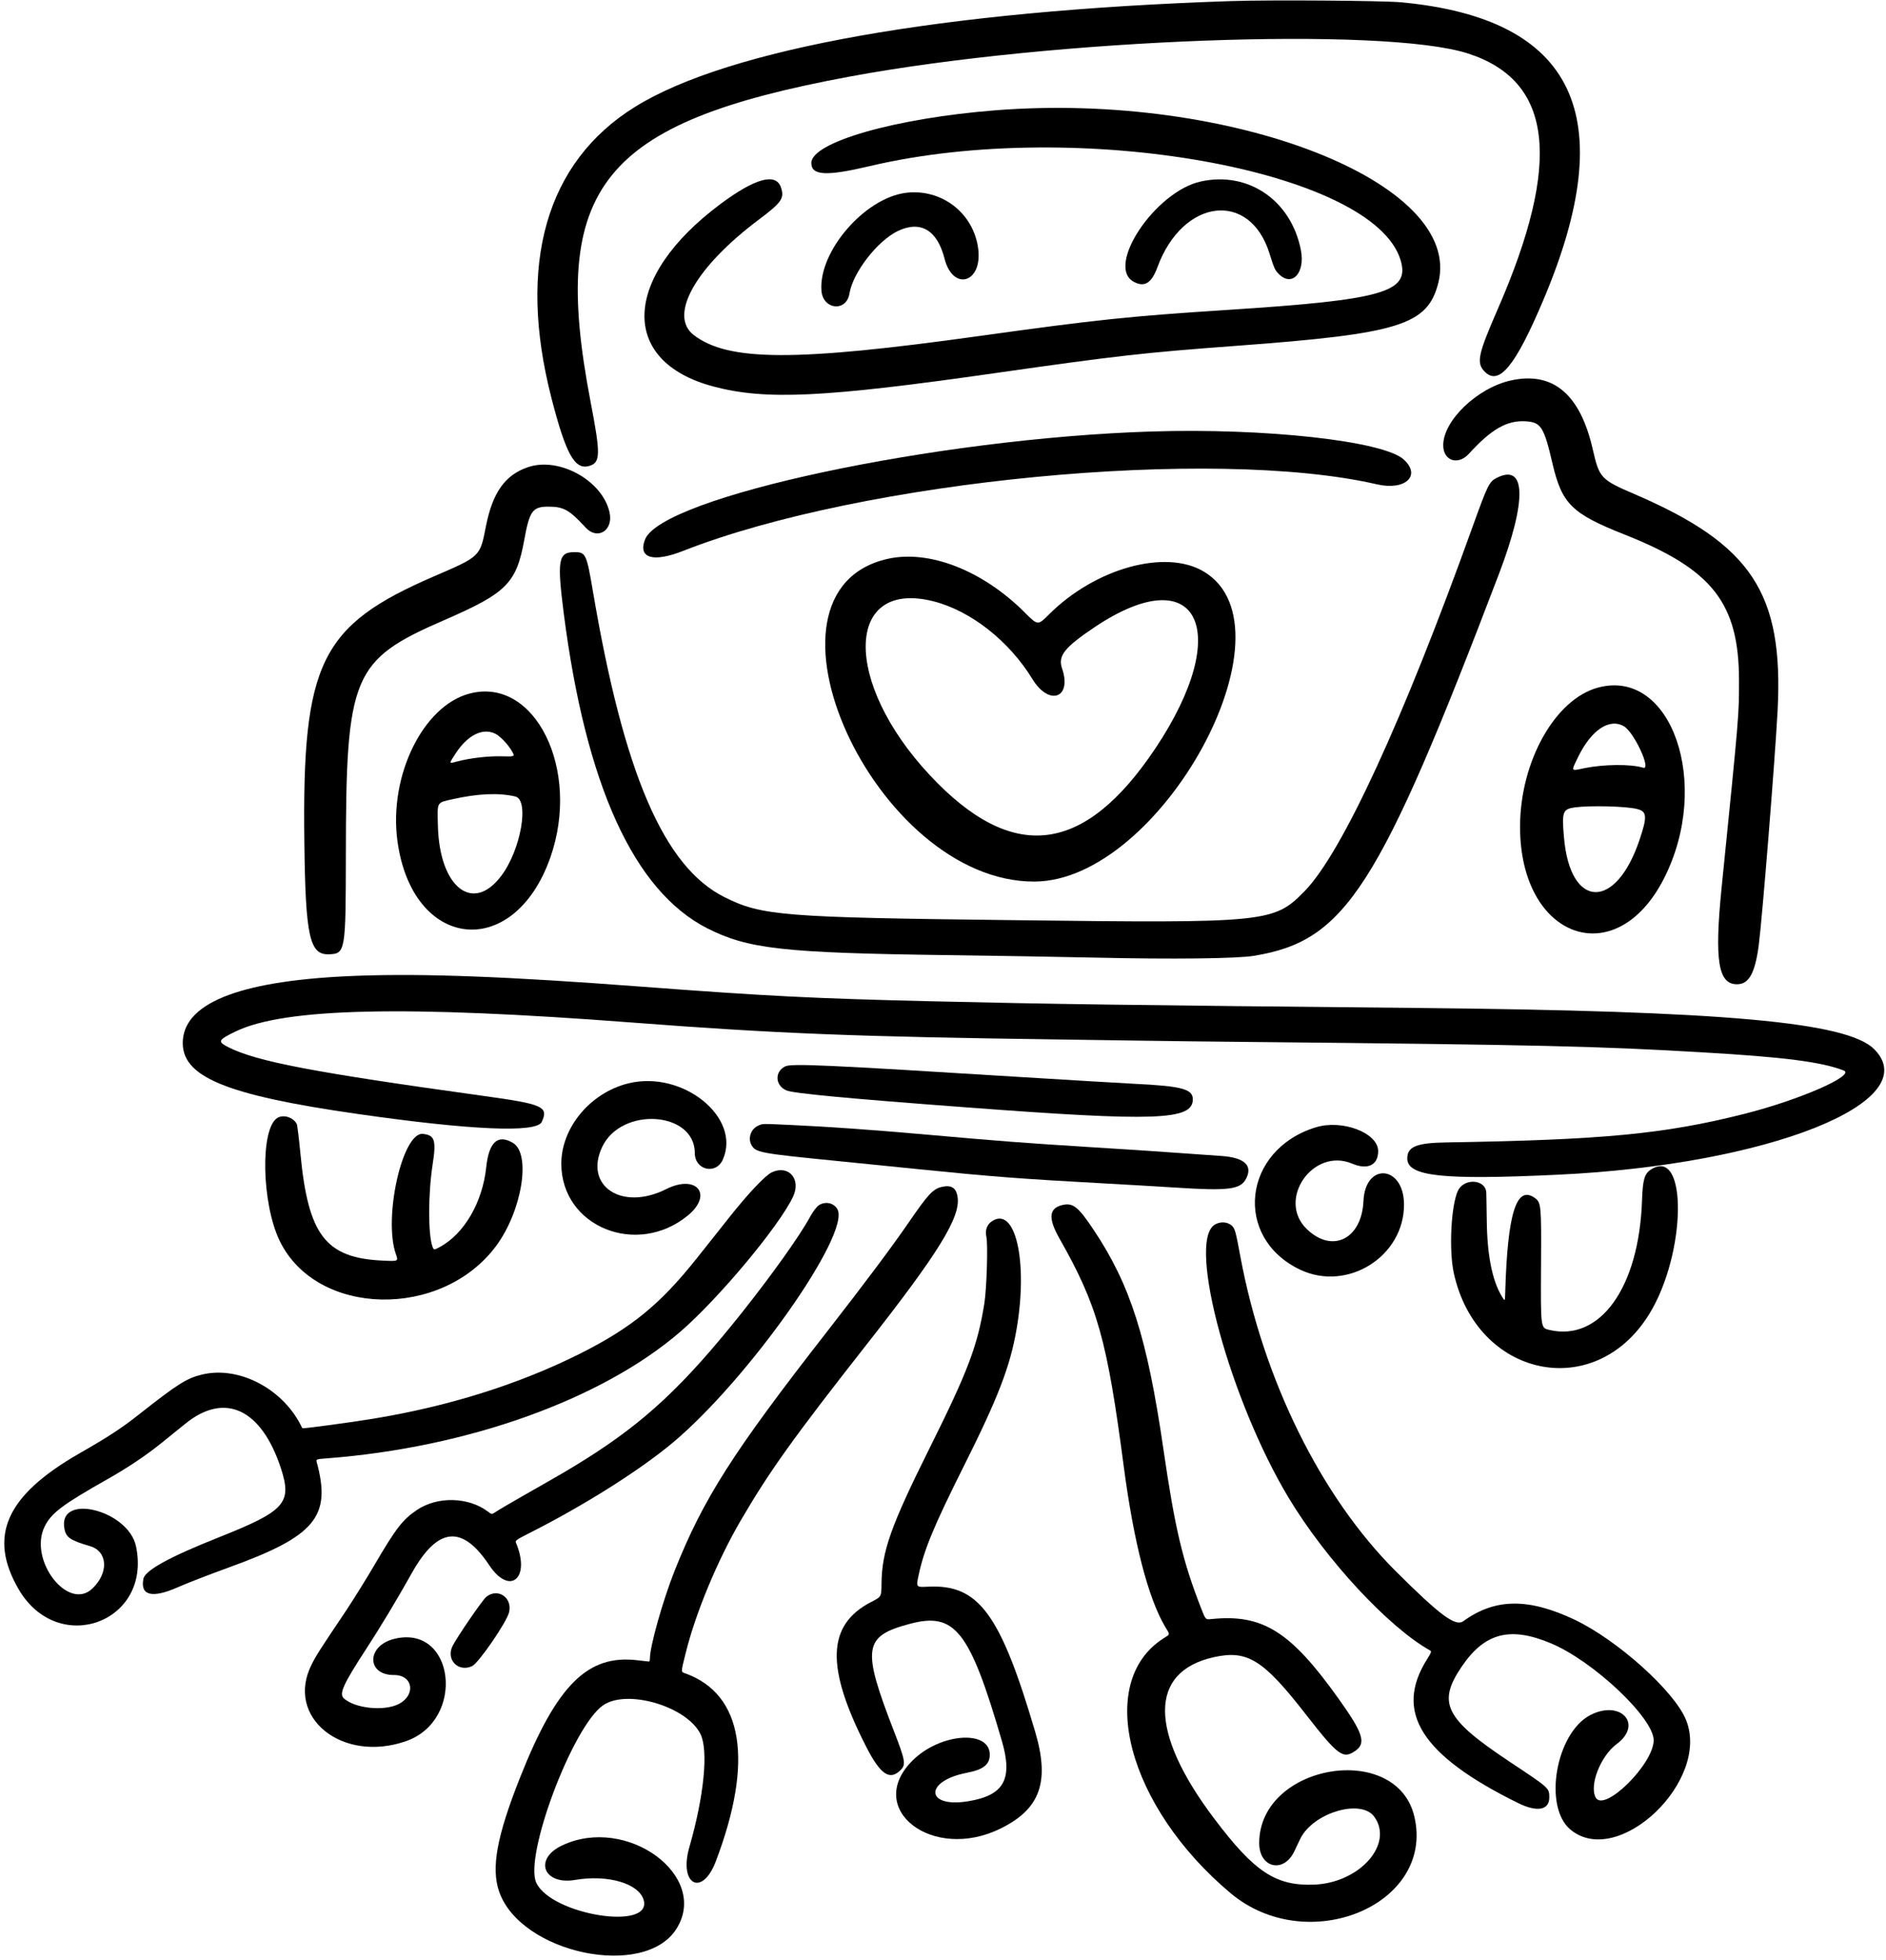 <svg width="332" height="345" viewBox="0 0 332 345" fill="none" xmlns="http://www.w3.org/2000/svg">
<path d="M216.642 0.193C165.983 1.881 128.294 8.568 111.799 18.802C96.117 28.524 90.989 46.493 97.1 70.166C99.621 79.952 101.18 82.751 103.702 82.024C105.731 81.447 105.753 80.037 103.937 70.593C96.715 32.904 105.774 21.58 149.681 13.461C185.576 6.816 243.52 4.658 258.369 9.401C273.347 14.209 275.013 28.396 263.625 54.483C260.185 62.367 259.865 63.863 261.318 65.38C263.839 68.008 266.723 64.525 271.659 52.86C285.418 20.405 277.257 3.269 246.661 0.406C243.477 0.107 223.543 -0.042 216.642 0.193Z" fill="black"/>
<path d="M175.191 19.419C157.585 20.808 142.822 25.038 142.822 28.692C142.822 30.914 145.471 31.042 153.077 29.247C189.506 20.615 241.959 29.952 246.574 45.87C248.198 51.468 243.476 52.792 215.893 54.566C198.736 55.677 193.181 56.254 172.307 59.16C139.937 63.668 128.229 63.625 122.139 58.989C117.631 55.549 122.396 47.066 133.506 38.712C137.587 35.657 138.121 34.909 137.48 33.008C136.604 30.358 132.929 31.363 126.797 35.935C109.491 48.84 108.935 63.604 125.558 68.026C134.788 70.483 144.98 69.992 175.191 65.676C196.728 62.599 201.321 62.087 217.709 60.869C246.318 58.754 251.254 57.237 253.176 49.865C257.77 32.153 216.748 16.15 175.191 19.419Z" fill="black"/>
<path d="M211.408 31.941C203.331 33.693 194.486 46.983 199.635 49.632C201.494 50.615 202.733 49.824 203.759 47.004C208.224 34.911 220.018 33.479 223.479 44.632C224.313 47.282 224.42 47.517 225.103 48.222C227.411 50.572 229.761 48.094 229.013 44.098C227.347 35.338 219.804 30.104 211.408 31.941Z" fill="black"/>
<path d="M159.383 33.953C152.14 34.936 144.106 44.273 144.598 51.131C144.833 54.529 148.999 54.977 149.533 51.666C150.131 47.991 154.447 42.393 158.058 40.662C162.054 38.761 165.002 40.491 166.284 45.576C167.78 51.324 172.95 49.807 172.202 43.824C171.412 37.5 165.707 33.12 159.383 33.953Z" fill="black"/>
<path d="M266 66.963C260.103 68.245 254.057 74.013 254.057 78.372C254.057 81.128 256.663 81.983 258.586 79.868C262.539 75.53 265.295 73.949 268.607 74.163C271.256 74.334 271.79 75.146 273.265 81.491C274.952 88.734 276.662 90.401 285.977 94.097C301.468 100.229 306.125 106.19 306.125 119.843C306.125 125.954 306.168 125.526 303.049 156.379C301.788 169.049 302.45 173.258 305.762 173.258C307.856 173.258 308.924 171.356 309.587 166.485C310.228 161.571 312.45 133.838 312.92 125.078C313.988 104.353 308.326 95.828 287.644 86.94C281.811 84.44 281.533 84.119 280.401 79.184C278.2 69.42 273.414 65.339 266 66.963Z" fill="black"/>
<path d="M202.65 75.958C164.747 77.155 116.396 87.475 113.533 94.995C112.294 98.264 114.986 99.055 120.284 96.961C151.927 84.526 213.546 78.608 242.369 85.252C247.369 86.406 250.253 83.735 247.091 80.872C243.501 77.625 222.734 75.317 202.65 75.958Z" fill="black"/>
<path d="M92.997 82.217C88.938 83.563 86.716 86.661 85.54 92.644C84.494 98.007 84.6 97.921 76.31 101.489C56.376 110.121 53.171 116.68 53.577 148.216C53.769 164.818 54.496 168.087 57.872 167.98C60.82 167.894 60.863 167.553 60.884 150.503C60.906 118.817 62.017 116.189 78.191 109.16C89.215 104.374 90.903 102.664 92.292 95.015C93.211 89.93 93.766 89.183 96.523 89.183C99.236 89.183 100.24 89.759 103.103 92.879C105.176 95.122 107.975 93.392 107.312 90.251C106.137 84.674 98.51 80.38 92.997 82.217Z" fill="black"/>
<path d="M263.436 84.136C262.154 84.799 261.855 85.418 259.27 92.597C246.963 126.868 236.216 150.178 229.636 156.887C224.23 162.4 223.14 162.528 178.293 161.972C137.848 161.502 134.087 161.203 127.549 157.934C116.866 152.593 109.816 136.205 104.367 104.049C103.256 97.511 103.107 97.191 101.12 97.191C98.278 97.191 98.043 98.58 99.24 107.981C103.128 138.235 111.589 156.823 124.494 163.404C131.673 167.036 137.784 167.741 166.649 168.126C175.345 168.233 187.267 168.446 193.143 168.574C206.368 168.874 217.692 168.745 220.705 168.254C236.879 165.626 242.711 156.524 263.864 101.037C268.821 88.025 268.65 81.466 263.436 84.136Z" fill="black"/>
<path d="M156.285 98.369C130.688 104.095 154.02 155.331 182.137 155.181C204.379 155.053 228.629 110.655 211.943 100.634C205.212 96.575 192.778 100.015 184.616 108.198C182.693 110.121 182.693 110.121 180.343 107.77C172.95 100.399 163.57 96.746 156.285 98.369ZM164.318 105.847C170.877 107.514 177.629 112.813 181.731 119.522C184.68 124.35 188.739 122.919 186.966 117.684C186.197 115.441 187.351 113.988 192.692 110.398C210.874 98.22 217.263 110.954 203.396 131.722C190.833 150.524 178.206 152.019 163.656 136.422C148.336 120.034 148.721 101.895 164.318 105.847Z" fill="black"/>
<path d="M281.299 121.037C273.757 123.067 267.603 134.028 267.582 145.48C267.539 165.2 284.397 171.332 292.901 154.667C301.362 138.087 294.289 117.533 281.299 121.037ZM285.871 127.853C287.666 128.9 290.764 135.609 289.247 135.139C287.068 134.476 282.367 134.519 278.885 135.224C276.449 135.737 276.534 135.886 277.816 133.216C280.145 128.472 283.329 126.357 285.871 127.853ZM288.243 142.424C289.909 142.852 289.995 143.749 288.628 147.787C284.461 160.286 276.406 160.073 275.317 147.445C274.911 142.894 275.082 142.424 277.218 142.125C279.91 141.762 286.341 141.912 288.243 142.424Z" fill="black"/>
<path d="M82.597 122.106C74.456 124.285 68.453 136.549 69.948 147.937C72.512 167.273 90.395 169.282 96.869 150.971C102.317 135.502 94.156 118.986 82.597 122.106ZM87.148 129.135C88.024 129.562 89.412 130.994 90.118 132.233C90.673 133.195 90.673 133.195 88.301 133.131C85.93 133.066 82.81 133.43 80.439 134.049C78.965 134.434 78.986 134.519 80.225 132.596C82.34 129.391 84.947 128.088 87.148 129.135ZM90.694 140.203C93.237 140.78 91.699 149.604 88.237 154.176C83.238 160.842 77.362 156.206 77.084 145.373C76.978 141.036 76.806 141.335 79.712 140.673C84.092 139.69 87.789 139.519 90.694 140.203Z" fill="black"/>
<path d="M62.914 171.764C42.959 172.491 32.682 176.272 32.19 183.088C31.742 189.476 39.433 192.724 63.043 196.1C82.87 198.942 94.472 199.454 95.369 197.489C96.587 194.797 95.647 194.369 85.135 192.916C55.223 188.771 45.224 186.87 40.224 184.349C38.237 183.344 38.344 183.088 41.506 181.55C50.116 177.426 71.204 176.935 111.201 179.99C136.926 181.956 150.707 182.49 186.73 182.981C191.195 183.045 197.84 183.131 201.472 183.195C205.126 183.259 213.288 183.344 219.633 183.409C271.574 183.921 281.124 184.156 299.755 185.246C314.07 186.079 320.587 186.913 324.54 188.43C326.74 189.263 316.677 193.664 306.956 196.1C292.961 199.625 282.214 200.651 254.566 201.1C249.332 201.185 247.729 201.847 247.729 203.92C247.729 207.082 253.861 207.744 274.223 206.783C311.229 205.052 339.175 193.942 329.903 184.669C325.117 179.905 303.601 177.96 249.332 177.426C198.353 176.935 184.7 176.742 163.868 176.251C143.272 175.76 135.152 175.354 113.017 173.687C89.387 171.892 74.73 171.337 62.914 171.764Z" fill="black"/>
<path d="M138.209 187.722C136.308 188.662 136.457 191.119 138.466 191.952C139.705 192.465 149.191 193.363 170.066 194.922C203.461 197.444 209.977 197.208 209.977 193.512C209.977 191.696 208.033 191.183 199.657 190.777C197.136 190.649 188.248 190.115 179.894 189.602C145.26 187.444 139.299 187.167 138.209 187.722Z" fill="black"/>
<path d="M110.667 190.688C103.958 192.312 98.809 198.465 98.809 204.854C98.83 215.943 112.12 221.348 121.115 213.934C125.58 210.238 122.589 206.649 117.269 209.319C109.449 213.251 102.719 208.742 106.03 201.841C109.449 194.748 122.311 195.624 122.311 202.974C122.311 205.986 126.05 206.841 127.247 204.106C130.516 196.713 120.217 188.381 110.667 190.688Z" fill="black"/>
<path d="M48.837 196.777C45.781 198.636 46.038 211.84 49.243 218.442C55.717 231.796 77.702 232.287 87.338 219.318C91.889 213.165 93.534 203.101 90.287 201.178C87.616 199.597 86.056 201.029 85.586 205.516C84.924 211.669 81.719 217.16 77.467 219.489C76.377 220.066 76.377 220.066 76.142 219.468C75.352 217.374 75.352 210.28 76.142 205.088C76.826 200.687 76.548 199.832 74.454 199.597C70.844 199.234 67.446 214.383 69.69 220.771C70.138 222.032 70.138 222.032 67.425 221.903C57.319 221.455 54.242 217.459 52.875 202.973C52.618 200.345 52.341 198.016 52.234 197.845C51.614 196.67 49.905 196.136 48.837 196.777Z" fill="black"/>
<path d="M133.486 198.144C132.225 198.678 131.627 200.28 132.246 201.477C132.973 202.887 133.635 202.994 147.096 204.34C151.262 204.746 157.95 205.429 161.945 205.835C174.572 207.117 179.593 207.502 193.994 208.292C198.353 208.527 204.1 208.869 206.813 209.04C216.364 209.66 218.415 209.403 219.398 207.395C220.53 205.13 219.013 203.763 215.039 203.485C214.035 203.421 210.638 203.186 207.454 202.951C204.292 202.716 196.985 202.225 191.216 201.883C180.384 201.199 176.282 200.9 162.159 199.639C152.8 198.827 146.177 198.357 139.404 198.037C133.87 197.78 134.319 197.78 133.486 198.144Z" fill="black"/>
<path d="M231.599 198.447C218.737 202.421 217.049 217.848 228.843 223.488C237.176 227.462 247.197 221.181 247.154 211.993C247.111 205.114 240.338 204.537 240.018 211.395C239.719 218.125 234.527 220.689 230.04 216.352C224.698 211.181 231.151 201.909 238.031 204.836C240.765 205.99 242.603 205.092 242.603 202.635C242.603 199.409 236.257 196.995 231.599 198.447Z" fill="black"/>
<path d="M290.609 205.879C289.477 206.605 289.178 207.673 289.05 211.306C288.537 226.625 281.678 236.218 272.726 234.103C271.188 233.718 271.209 233.975 271.273 222.395C271.337 212.203 271.295 211.669 270.184 210.878C266.936 208.549 265.376 213.549 264.97 227.522C264.928 229.125 264.928 229.125 264.351 228.163C262.663 225.343 261.787 220.878 261.723 214.81C261.68 212.459 261.659 210.28 261.637 209.938C261.53 207.588 257.77 207.31 256.659 209.575C255.441 212.096 255.035 220.023 255.911 224.061C259.928 242.479 280.674 246.901 290.289 231.368C296.891 220.707 297.126 201.691 290.609 205.879Z" fill="black"/>
<path d="M135.88 206.353C134.747 206.866 131.692 210.092 128.316 214.365C126.842 216.245 124.278 219.45 122.633 221.523C116.181 229.642 111.095 233.787 101.908 238.38C91.225 243.701 78.94 247.568 65.608 249.747C61.719 250.388 53.279 251.52 53.215 251.414C50.075 244.619 42.212 240.389 35.61 241.949C32.854 242.611 31.358 243.551 24.414 249.021C21.359 251.435 18.987 252.973 13.945 255.858C1.018 263.272 -2.165 270.451 3.326 279.83C10.291 291.646 26.764 285.556 23.944 272.203C22.598 265.793 10.142 262.716 11.338 269.083C11.616 270.643 12.385 271.156 15.846 272.16C18.966 273.079 19.179 276.839 16.274 279.617C12.001 283.719 4.971 274.617 7.855 268.72C9.031 266.327 10.975 264.874 19.009 260.323C22.427 258.4 25.803 256.136 28.41 254.02C29.585 253.08 31.486 251.542 32.64 250.602C39.584 244.983 46.015 247.995 49.455 258.464C51.442 264.618 50.224 265.964 38.345 270.686C29.798 274.083 25.546 276.433 25.247 277.907C24.649 280.877 26.786 281.39 31.294 279.403C32.768 278.741 36.806 277.181 40.267 275.92C55.523 270.408 58.386 266.968 55.736 257.311C55.63 256.883 55.715 256.841 57.51 256.712C82.23 254.832 105.861 246.393 119.727 234.449C126.5 228.616 137.354 215.604 139.64 210.562C141.029 207.507 138.807 205.007 135.88 206.353Z" fill="black"/>
<path d="M165.748 208.938C164.232 209.301 163.356 210.241 160.001 215.134C156.988 219.514 152.203 225.902 145.686 234.277C129.042 255.601 123.807 263.784 118.722 276.582C116.65 281.838 114.406 289.786 114.406 291.944C114.406 292.243 114.342 292.478 114.235 292.478C114.15 292.478 113.274 292.371 112.312 292.265C103.488 291.153 98.04 296.538 91.588 312.797C87.464 323.181 86.417 328.8 87.87 332.988C91.673 343.863 113.423 348.435 119.064 339.547C124.982 330.21 110.304 319.463 98.959 324.847C93.895 327.219 95.647 331.877 101.266 330.915C107.035 329.933 112.505 331.556 113.317 334.484C114.812 339.91 97.164 337.09 94.429 331.471C92.164 326.877 100.796 303.866 106.18 300.17C110.411 297.264 120.923 300.384 123.316 305.255C124.726 308.139 123.935 316.194 121.35 325.147C119.449 331.77 123.594 333.992 126.008 327.646C132.717 309.998 130.815 298.247 120.666 294.572C119.833 294.273 119.833 294.487 120.731 290.876C122.461 283.91 126.286 274.702 130.367 267.694C135.452 258.976 139.639 253.122 152.438 236.82C165.236 220.539 169.103 214.258 168.569 210.732C168.334 209.066 167.458 208.532 165.748 208.938Z" fill="black"/>
<path d="M144.193 212.123C143.788 212.379 143.189 213.148 142.612 214.174C140.796 217.528 135.946 224.323 130.69 230.946C120.435 243.851 113.576 250.261 103.043 256.884C100.18 258.679 98.898 259.427 91.868 263.422C89.753 264.64 87.702 265.837 87.296 266.114C86.57 266.606 86.57 266.606 85.907 266.093C82.51 263.508 77.04 263.358 73.43 265.773C70.887 267.482 69.733 268.956 65.909 275.494C64.477 277.951 62.212 281.562 60.931 283.506C56.166 290.6 55.675 291.369 54.841 293.035C50.184 302.287 60.225 310.406 71.464 306.496C82.083 302.8 80.053 285.771 69.327 288.506C64.477 289.745 64.52 294.894 69.37 294.851C72.703 294.83 73.259 298.377 70.182 299.958C67.618 301.261 62.49 300.748 60.525 298.954C59.649 298.163 60.418 296.475 64.435 290.301C67.063 286.262 69.797 281.711 72.532 276.84C77.062 268.785 81.356 268.358 86.121 275.515C89.753 280.985 93.492 277.802 90.8 271.499C90.693 271.199 91.056 270.943 92.83 270.046C102.658 265.11 112.657 258.807 118.576 253.829C131.844 242.633 149.749 217.208 147.42 212.871C146.821 211.76 145.347 211.418 144.193 212.123Z" fill="black"/>
<path d="M186.835 212.164C184.635 212.762 184.528 214.535 186.494 217.997C193.203 229.812 194.89 235.816 197.839 258.293C199.591 271.518 202.112 281.304 205.103 286.346C206.001 287.863 206.043 287.607 204.783 288.419C192.711 296.174 198.48 318.032 216.641 333.266C230.187 344.611 252.557 335.317 248.989 319.826C245.912 306.43 221.726 310.468 221.662 324.399C221.641 328.843 226.021 329.847 227.879 325.809C228.243 325.04 228.691 324.078 228.884 323.694C231.106 319.121 239.524 316.579 241.895 319.762C245.421 324.57 239.374 331.428 231.341 331.749C224.589 332.005 220.85 329.548 213.757 320.147C202.219 304.87 202.198 294.273 213.671 291.709C219.568 290.406 222.346 292.115 229.781 301.665C235.528 309.037 236.404 309.699 238.541 308.225C240.549 306.879 239.994 305.105 235.571 298.931C227.153 287.137 222.239 284.081 213.244 285C212.218 285.107 212.218 285.107 211.47 283.184C208.159 274.702 206.834 269.083 204.783 254.981C201.941 235.474 198.971 226.158 192.54 216.522C189.741 212.313 188.844 211.63 186.835 212.164Z" fill="black"/>
<path d="M174.533 215.031C173.721 215.586 173.379 216.633 173.635 217.702C173.934 219.026 173.699 226.654 173.293 229.346C172.097 236.888 170.43 241.29 163.572 255.049C156.778 268.702 155.218 273.125 155.175 278.83C155.154 281.073 155.154 281.073 153.402 281.97C145.561 285.987 145.283 293.401 152.483 307.481C154.983 312.374 156.628 313.485 158.53 311.583C159.491 310.643 159.363 309.874 157.419 304.875C151.671 290.068 151.97 288.017 160.175 285.838C168.102 283.722 170.708 287.034 176.37 306.477C178.314 313.165 176.755 316.006 170.537 317.053C162.888 318.356 162.589 313.506 170.238 312.053C173.101 311.498 174.234 310.601 174.234 308.87C174.234 304.426 165.495 305.067 160.645 309.896C152.056 318.421 164.17 327.8 176.157 321.86C183.1 318.442 184.81 313.677 182.267 304.981C176.114 284.064 172.289 278.872 163.422 279.3C161.265 279.406 161.265 279.406 161.67 277.462C162.611 272.89 164.341 268.702 169.768 257.87C175.686 246.054 177.802 240.563 178.934 234.068C181.028 222.018 178.72 212.082 174.533 215.031Z" fill="black"/>
<path d="M213.737 215.643C209.015 218.912 216.579 246.602 226.856 263.673C233.415 274.57 244.418 286.428 251.747 290.53C252.025 290.68 251.939 290.915 251.213 292.069C245.358 301.363 250.187 308.99 267.237 317.387C270.57 319.032 272.728 318.648 272.728 316.404C272.728 314.716 272.792 314.802 265.699 310.08C254.353 302.538 252.965 299.76 257.323 293.351C261.34 287.432 265.806 286.257 272.963 289.248C280.463 292.368 291.124 302.431 291.103 306.341C291.081 310.55 282.364 319.139 280.89 316.404C279.736 314.246 281.766 309.097 284.586 307.003C289.265 303.542 285.334 299.162 279.993 301.876C273.882 304.995 271.596 318.092 276.489 322.088C284.864 328.967 301.166 313.434 296.786 302.73C294.735 297.688 284.736 288.714 277.215 285.125C269.032 281.257 263.178 281.322 257.58 285.381C256.212 286.364 253.477 284.334 245.679 276.557C232.539 263.46 222.39 242.884 218.352 221.219C217.519 216.69 217.39 216.284 216.856 215.771C216.066 215.023 214.698 214.98 213.737 215.643Z" fill="black"/>
<path d="M85.605 281.087C84.985 281.558 80.562 288.01 79.686 289.698C78.447 292.112 80.648 294.42 83.105 293.287C84.237 292.775 89.237 285.489 89.621 283.78C90.22 281.216 87.634 279.464 85.605 281.087Z" fill="black"/>
</svg>
